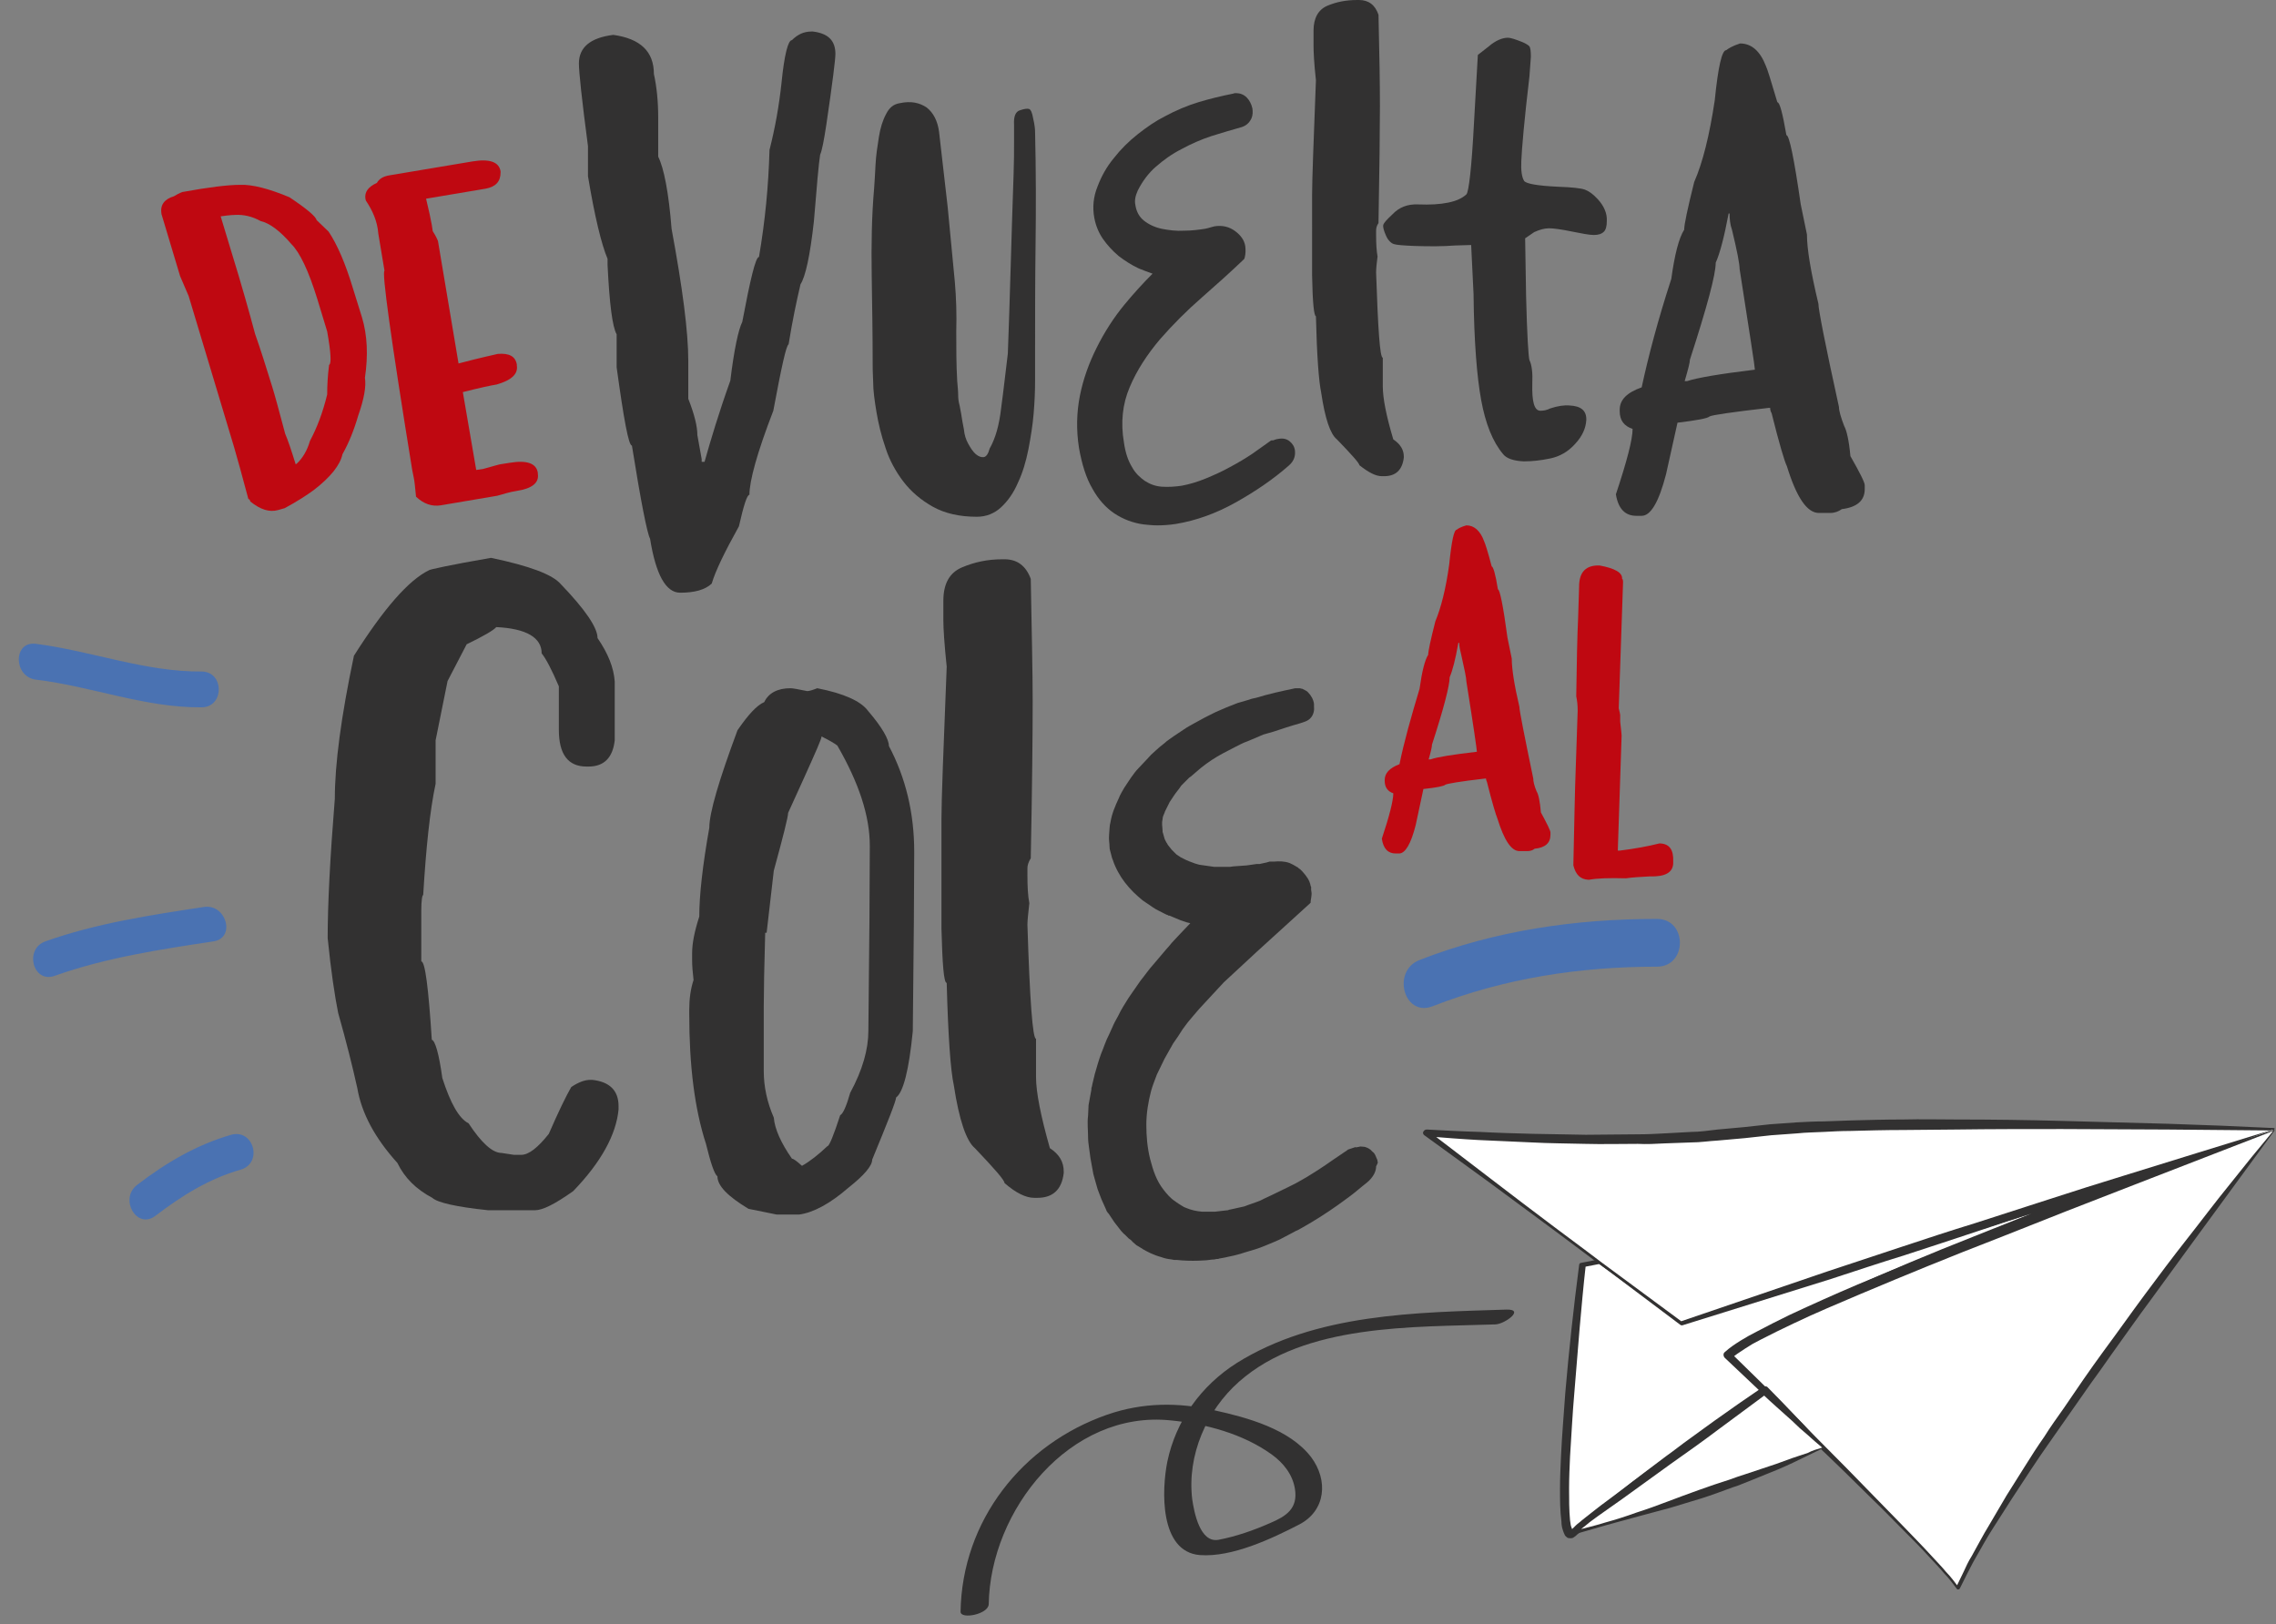<?xml version="1.0" encoding="utf-8"?>
<!-- Generator: Adobe Illustrator 22.0.1, SVG Export Plug-In . SVG Version: 6.00 Build 0)  -->
<svg version="1.1" id="Layer_1" xmlns="http://www.w3.org/2000/svg" xmlns:xlink="http://www.w3.org/1999/xlink" x="0px" y="0px"
	 viewBox="0 0 476.5 340.1" style="enable-background:new 0 0 476.5 340.1;" xml:space="preserve">
<rect x="0" y="0" width="476.5" height="340.1" fill="#808080" stroke="none"/>
<style type="text/css">
	.st0{fill:#FFFFFF;}
	.st1{fill:#323131;}
	.st2{fill:#BF0811;}
	.st3{fill:#4A72B2;}
</style>
<g>
	<g>
		<path class="st0" d="M361.7,283.7c0,0,3.1,2.9,7.7,7.4c-9.6,6.9-35.6,25.6-40,29.9c-5.4,5.2,1.8-56,1.8-56l3.6-0.7l17.2,12.8
			l115.1-37.5C455.8,243.6,371.1,274.4,361.7,283.7z"/>
		<path class="st1" d="M361.9,283.7l7.8,7.2c0.1,0.1,0.1,0.3,0,0.4l0,0l0,0L348,307.4l-10.7,8.1c-1.8,1.4-3.5,2.7-5.2,4.2
			c-0.4,0.4-0.9,0.7-1.3,1.1l-0.6,0.5c-0.2,0.2-0.4,0.4-0.9,0.7c-0.3,0.1-0.7,0.1-1.1,0c-0.3-0.2-0.5-0.4-0.6-0.6
			c-0.2-0.4-0.3-0.7-0.4-1c-0.2-0.6-0.3-1.2-0.3-1.8c-0.3-2.3-0.3-4.6-0.3-6.8c0-2.3,0.1-4.5,0.2-6.7c0.2-4.5,0.6-9,0.9-13.4
			c0.4-4.5,0.8-8.9,1.3-13.4c0.5-4.5,1-8.9,1.6-13.4l0,0c0-0.3,0.2-0.5,0.5-0.5l3.6-0.7l0,0c0.2,0,0.3,0,0.4,0.1
			c5.7,4.3,11.4,8.7,17.1,13l-0.3-0.1l14.4-4.6l14.4-4.7l14.3-4.8l14.3-4.8l14.3-4.8l14.4-4.8l28.7-9.5c0.5-0.2,1.1,0.1,1.3,0.7
			c0.2,0.5-0.1,1.1-0.6,1.3l0,0c-9,3.2-17.9,6.5-26.9,9.9l-13.4,5l-13.4,5.1c-4.4,1.7-8.9,3.4-13.3,5.2c-4.4,1.8-8.9,3.5-13.3,5.4
			c-4.4,1.8-8.8,3.7-13.1,5.7c-2.2,1-4.3,2-6.4,3.1C365.7,281.1,363.6,282.2,361.9,283.7z M361.6,283.6c1.8-1.7,3.8-2.9,5.9-4.1
			c2.1-1.2,4.2-2.3,6.3-3.4c4.3-2.2,8.6-4.2,13-6.1c8.7-3.9,17.5-7.6,26.4-11.1l13.3-5.3c4.4-1.7,8.9-3.4,13.4-5.1l13.4-5
			c4.5-1.6,8.9-3.3,13.5-4.9l0.7,2l-28.8,9.2l-14.4,4.6l-14.4,4.5l-14.4,4.5l-14.4,4.6l-14.4,4.6l-14.4,4.7c-0.1,0-0.2,0-0.3-0.1
			c-5.8-4.3-11.6-8.5-17.4-12.7l0.5,0.1l-3.6,0.7l0.5-0.5c-0.5,4.4-0.9,8.9-1.3,13.4l-1.1,13.4c-0.4,4.5-0.6,8.9-0.9,13.4
			c-0.1,2.2-0.2,4.5-0.2,6.7c0,2.2,0,4.5,0.2,6.6c0.1,0.5,0.1,1.1,0.3,1.5c0.1,0.2,0.1,0.4,0.2,0.5c0,0.1,0.1,0,0,0
			c-0.1,0-0.2,0-0.3,0c0,0,0.2-0.1,0.4-0.3l0.6-0.6c0.4-0.4,0.9-0.7,1.3-1.1c1.8-1.4,3.5-2.8,5.3-4.1c3.6-2.7,7.2-5.4,10.8-8
			l10.9-7.8c3.6-2.6,7.3-5.1,11-7.7l0,0.5l-7.5-7.5C361.6,283.7,361.6,283.7,361.6,283.6L361.6,283.6z"/>
	</g>
	<g>
		<path class="st0" d="M476.1,236.6C476.1,236.6,476,236.6,476.1,236.6c-0.1,0-0.2,0.1-0.3,0.1c-0.1,0-0.2,0.1-0.4,0.1
			c-0.1,0.1-0.3,0.1-0.5,0.2l-122.9,40l-17.2-12.8l-36.2-27c0,0,42.6,3.2,66.8,0C389.7,234,476.1,236.6,476.1,236.6z"/>
		<path class="st1" d="M476.1,236.7L476.1,236.7C476,236.7,476,236.7,476.1,236.7L476.1,236.7l-0.1,0l-0.1,0.1l0,0
			c-2.6,1-5.1,1.8-7.7,2.7l-7.7,2.7l-15.4,5.2c-5.1,1.7-10.3,3.5-15.4,5.2l-15.4,5.1c-5.1,1.7-10.3,3.4-15.5,5.1
			c-5.2,1.6-10.3,3.3-15.5,5l-31.1,9.7l0,0c-0.1,0-0.3,0-0.4-0.1l-13.3-10c-2.2-1.7-4.5-3.3-6.7-5l-6.7-5c-4.5-3.3-8.9-6.6-13.4-9.9
			l-13.5-9.8c-0.3-0.2-0.4-0.6-0.1-0.9c0.1-0.2,0.4-0.3,0.6-0.3l0,0c3.7,0.2,7.4,0.4,11.1,0.5c3.7,0.2,7.4,0.3,11.1,0.4
			c3.7,0.1,7.4,0.1,11.1,0.2c3.7,0,7.4-0.1,11.1-0.1c1.8,0,3.7-0.1,5.5-0.2l5.5-0.3c1.8,0,3.7-0.3,5.5-0.5l5.5-0.5l5.5-0.6l5.6-0.4
			c1.9-0.1,3.7-0.2,5.6-0.2c1.9-0.1,3.7-0.1,5.6-0.2c3.7-0.1,7.4-0.2,11.1-0.2c3.7-0.1,7.4,0,11.1,0c7.4,0,14.8,0.1,22.2,0.3
			c7.4,0.2,14.8,0.4,22.2,0.6c3.7,0.1,7.4,0.3,11.1,0.4l11.1,0.5L476.1,236.7z M476.1,236.7l-22.2-0.2l-22.2-0.1
			c-7.4,0-14.8,0-22.2,0.1l-11.1,0.1c-3.7,0-7.4,0.1-11.1,0.2c-1.8,0-3.7,0.1-5.5,0.2c-1.8,0.1-3.7,0.1-5.5,0.3l-5.5,0.4l-5.5,0.6
			l-5.6,0.5c-1.9,0.1-3.7,0.4-5.6,0.4l-5.6,0.2c-1.9,0.1-3.7,0.2-5.6,0.1c-3.7,0-7.4,0.1-11.1,0c-3.7-0.1-7.4-0.1-11.1-0.3
			c-3.7-0.2-7.4-0.3-11.1-0.5c-3.7-0.2-7.4-0.5-11.1-0.8l0.4-1.2l13.2,10.1c4.4,3.4,8.8,6.7,13.3,10.1l6.7,5c2.2,1.7,4.4,3.3,6.7,5
			l13.4,9.9l-0.4-0.1l30.8-10.5c5.1-1.7,10.3-3.4,15.4-5.1c5.1-1.7,10.3-3.4,15.5-5l15.5-5c5.2-1.7,10.3-3.3,15.5-4.9l15.5-4.8
			l7.8-2.4c2.6-0.8,5.2-1.6,7.8-2.4l0,0l0,0l0.2-0.1l0,0l0,0c0,0,0,0,0,0l0.1,0L476.1,236.7z"/>
	</g>
	<g>
		<path class="st0" d="M476.1,236.6c0,0-54.7,69.9-66.2,95.8c-2.3-3.7-16-17.4-28.2-29.4c-4.5-4.4-8.9-8.6-12.3-12
			c-4.6-4.5-7.7-7.4-7.7-7.4c9.4-9.3,102-42.6,113.2-46.7c0.2-0.1,0.3-0.1,0.5-0.2c0.1-0.1,0.3-0.1,0.4-0.1
			C475.9,236.7,475.9,236.7,476.1,236.6C476,236.6,476.1,236.6,476.1,236.6z"/>
		<path class="st1" d="M476.2,236.7l-17.2,23.5l-8.6,11.8c-2.9,3.9-5.7,7.9-8.5,11.8c-1.4,2-2.8,4-4.2,5.9c-1.4,2-2.8,4-4.2,6
			l-4.2,6c-1.4,2-2.8,4-4.1,6l-4,6.1c-1.3,2-2.6,4.1-3.9,6.1c-1.3,2-2.5,4.2-3.7,6.3c-0.6,1-1.1,2.1-1.7,3.2l-1.6,3.2
			c-0.1,0.2-0.3,0.2-0.5,0.2c0,0-0.1-0.1-0.1-0.1l0,0l-1.3-1.7c-0.4-0.5-0.9-1.1-1.4-1.6c-0.9-1.1-1.9-2.1-2.9-3.2
			c-1.9-2.1-3.9-4.1-6-6.2c-2-2-4-4.1-6.1-6.1l-6.1-6c-4.1-4-8.3-7.9-12.4-11.8c-4.1-4-8.3-7.9-12.4-11.8l0,0
			c-0.3-0.3-0.4-0.9,0-1.2l0,0c1.1-1,2.2-1.7,3.3-2.4l1.7-1l1.7-0.9c2.3-1.2,4.6-2.4,6.9-3.5c4.7-2.2,9.4-4.3,14.1-6.3
			c9.5-4,19.1-7.8,28.7-11.5L432,252c4.8-1.8,9.7-3.6,14.5-5.3l14.6-5.1l14.6-4.9l0,0l0.2-0.1l0,0l0,0c0,0,0,0,0,0l0.1,0
			C476.1,236.5,476.2,236.6,476.2,236.7C476.2,236.6,476.2,236.7,476.2,236.7L476.2,236.7z M476.1,236.7L476.1,236.7
			C476,236.7,476,236.7,476.1,236.7L476.1,236.7l-0.1,0l-0.1,0.1l0,0L447,248l-14.4,5.6l-14.4,5.7c-9.6,3.7-19.1,7.6-28.6,11.6
			c-4.7,2-9.5,4-14.1,6.2c-2.3,1.1-4.6,2.2-6.9,3.4l-1.7,0.9l-1.6,1c-1.1,0.7-2.1,1.4-3,2.1l0-1.3c4.1,4,8.2,8,12.2,12l12.1,12.2
			l12,12.3c2,2.1,4,4.1,5.9,6.2c1,1.1,2,2.1,2.9,3.2c0.5,0.5,1,1.1,1.4,1.6l1.3,1.7l-0.6,0l1.6-3.3c0.5-1.1,1-2.2,1.7-3.3
			c1.2-2.1,2.3-4.3,3.6-6.4c1.2-2.1,2.5-4.2,3.7-6.3l3.9-6.2c1.3-2.1,2.6-4.1,4-6.1c1.3-2.1,2.7-4,4.1-6c1.4-2,2.7-4,4.1-6
			c1.4-2,2.8-4,4.2-5.9c2.9-3.9,5.7-7.9,8.6-11.8c2.9-3.9,5.8-7.8,8.8-11.6c3-3.8,5.9-7.7,9-11.5c3-3.8,6.1-7.6,9.2-11.3
			L476.1,236.7z"/>
	</g>
	<g>
		<path class="st0" d="M381.7,303.1c-24.5,10.6-52.3,17.9-52.3,17.9c4.3-4.2,30.4-23,40-29.9C372.8,294.5,377.2,298.7,381.7,303.1z"
			/>
		<path class="st1" d="M381.7,303.2c-1,0.5-2.1,1-3.1,1.5l-3.1,1.5c-1.1,0.5-2.1,1-3.1,1.4l-3.2,1.3l-3.2,1.3
			c-1.1,0.4-2.1,0.9-3.2,1.2c-2.2,0.8-4.3,1.6-6.5,2.3c-2.2,0.7-4.4,1.3-6.6,2c-2.2,0.6-4.4,1.2-6.7,1.8c-1.1,0.3-2.2,0.6-3.3,0.9
			l-3.3,0.9l-6.6,1.9c-0.2,0.1-0.4-0.1-0.5-0.2c0-0.1,0-0.3,0.1-0.4l2.3-2.1c0.8-0.7,1.6-1.3,2.4-2c1.6-1.4,3.2-2.7,4.8-4
			c3.2-2.6,6.6-5.1,9.9-7.6c1.7-1.2,3.3-2.5,5-3.7c1.7-1.2,3.4-2.5,5.1-3.7l5.1-3.6l5.1-3.5l0,0c0.3-0.2,0.8-0.2,1,0.1
			c2,2,4,4.1,6,6.2c1,1,2,2.1,2.9,3.1c1,1.1,2,2.1,2.9,3.2C381.8,303.1,381.8,303.1,381.7,303.2
			C381.8,303.2,381.8,303.2,381.7,303.2z M381.5,303.1c-1.1-0.9-2.1-1.8-3.1-2.7c-1.1-0.9-2.2-1.9-3.2-2.9c-2.1-1.9-4.3-3.8-6.4-5.8
			l1.1,0.1l-5,3.7l-5,3.7c-3.3,2.5-6.7,4.9-10.1,7.3l-10.1,7.3c-1.7,1.2-3.4,2.4-5.1,3.6c-0.8,0.6-1.7,1.2-2.5,1.9l-2.4,1.9
			l-0.4-0.6c2.2-0.6,4.5-1.1,6.7-1.8c2.2-0.6,4.4-1.3,6.6-2.1c2.2-0.7,4.4-1.5,6.5-2.3l3.2-1.2c1.1-0.4,2.2-0.8,3.3-1.2
			c2.2-0.8,4.3-1.5,6.5-2.2c1.1-0.4,2.2-0.8,3.2-1.1l3.3-1.1l3.3-1.1l3.3-1.2l3.3-1.1C379.4,303.7,380.5,303.4,381.5,303.1z"/>
	</g>
</g>
<g>
	<path class="st1" d="M207,335.9c0.3-19.7,17-40.7,38.1-38.5c7.3,0.7,15.1,2.8,21.1,7.1c2.5,1.8,4.4,4.2,4.9,7.2
		c0.7,4.2-1.9,5.8-5.2,7.2c-3.4,1.5-7.1,2.8-10.8,3.5c-3.9,0.7-5.1-5.8-5.5-8.5c-1.1-9.2,3-18.6,9.8-24.6
		c13.8-12.2,36.5-11.4,53.7-12c2-0.1,6.2-3.2,2.3-3.1c-18.9,0.6-39.9,0.8-56.5,11.2c-7.4,4.7-12.7,12-14.5,20.6
		c-1.2,5.9-1.7,18.9,6.8,19.6c6.7,0.5,15-3.4,20.8-6.4c5.6-2.9,6.1-9.3,2.5-14.1c-4.5-5.9-13.4-8.3-20.2-9.8
		c-7.6-1.7-15-1.7-22.5,0.9c-17.8,6.2-30.4,22.2-30.7,41.3C201.2,339.1,206.9,338,207,335.9L207,335.9z"/>
</g>
<path class="st1" d="M182.7,75.9c0-5.7-0.1-11.8-0.2-18.2c-0.1-6.5,0-12.5,0.5-18.2c0.1-1.4,0.2-3,0.3-5c0.1-2,0.4-3.9,0.7-5.8
	c0.3-1.9,0.8-3.5,1.5-4.8c0.7-1.4,1.6-2.1,2.9-2.3c2.3-0.5,4.1-0.1,5.6,0.9c1.4,1.1,2.3,2.8,2.6,5.1c0.6,5.2,1.2,10.5,1.8,15.7
	c0.5,5.2,1,10.5,1.5,15.7c0.3,3.4,0.4,6.9,0.3,10.4c0,3.5,0,6.9,0.2,10.4c0.1,1.2,0.2,2.1,0.2,2.9c0,0.8,0.1,1.5,0.3,2.2
	c0.1,0.7,0.3,1.4,0.4,2.2c0.1,0.8,0.3,1.7,0.5,2.8c0.1,1.1,0.4,2.1,0.9,3c0.5,0.9,1,1.7,1.6,2.2c0.6,0.5,1.2,0.7,1.7,0.6
	c0.5-0.1,0.9-0.7,1.2-1.8c1.2-2.1,2-4.9,2.4-8.5c0.5-3.6,0.9-7.4,1.4-11.4c0.1-2.5,0.2-5.4,0.3-8.6c0.1-3.2,0.2-6.5,0.3-9.8
	c0.1-3.3,0.2-6.7,0.3-10c0.1-3.3,0.2-6.3,0.3-9c0.1-2.7,0.1-5,0.1-6.8c0-1.8,0-3.1,0-3.7c-0.1-1.7,0.3-2.7,1.2-3
	c0.9-0.3,1.5-0.4,1.9-0.3c0.4,0.1,0.7,0.8,0.9,2c0.3,1.3,0.4,2.2,0.4,2.8c0.2,8.2,0.2,16.2,0.1,23.8c-0.1,7.7-0.1,15.6-0.1,23.8
	c0,1.1,0,2.6,0,4.7c0,2-0.1,4.3-0.3,6.7c-0.2,2.4-0.6,4.9-1.1,7.5c-0.5,2.5-1.2,4.9-2.2,7c-0.9,2.1-2.1,3.8-3.5,5.1
	c-1.4,1.3-3.1,2-5.1,2c-3.6,0-6.7-0.7-9.2-2.1c-2.5-1.4-4.6-3.2-6.2-5.3c-1.6-2.1-2.9-4.5-3.7-7c-0.9-2.6-1.5-5.1-1.9-7.5
	c-0.4-2.4-0.7-4.5-0.7-6.4C182.7,78,182.7,76.7,182.7,75.9z"/>
<g>
	<path class="st1" d="M233.3,107.5c1.8,1.2,3.9,2,6.1,2.3c1,0.1,1.9,0.2,2.9,0.2c1.3,0,2.6-0.1,3.9-0.3c4.2-0.7,8.4-2.2,12.5-4.5
		c4.1-2.3,7.8-4.8,11.1-7.7c1.3-1.1,1.4-2.3,1.3-3.2c-0.1-0.8-0.5-1.4-1.1-1.9c-0.6-0.5-1.4-0.7-2.4-0.5c-0.2,0-0.5,0.1-0.8,0.2
		c-0.1,0.1-0.3,0.1-0.4,0.1l-0.2,0l-0.2,0.1c-1.1,0.8-2.4,1.7-3.8,2.7c-1.5,1-3,1.9-4.7,2.8c-1.6,0.9-3.4,1.7-5.1,2.4
		c-1.7,0.7-3.4,1.2-5,1.5c-1.4,0.2-2.8,0.3-4.2,0.2c-1.3-0.1-2.4-0.5-3.5-1.2c-1-0.7-2-1.6-2.7-2.9c-0.8-1.3-1.4-3-1.7-5.2
		c-0.7-4.1-0.3-8,1.2-11.5c1.5-3.6,3.7-6.9,6.3-10c2.7-3.1,5.7-6.1,8.8-8.8c3.2-2.8,6.2-5.5,8.7-7.9l0.2-0.2l0.1-0.3
		c0.2-0.8,0.2-1.6,0.1-2.4c-0.2-1.2-0.9-2.2-2.1-3.1c-1.2-0.9-2.7-1.3-4.4-1c-0.4,0.1-0.7,0.2-1.1,0.3c-0.2,0.1-0.5,0.1-0.8,0.2
		c-1.3,0.2-2.8,0.4-4.4,0.4c-1.6,0.1-3.2-0.1-4.7-0.4c-1.4-0.3-2.7-0.9-3.7-1.7c-1-0.8-1.6-1.9-1.8-3.3c-0.2-0.9,0-1.9,0.5-3
		c1-2,2.3-3.7,3.8-5c1.6-1.4,3.4-2.7,5.4-3.7c2-1.1,4.1-2,6.2-2.7c2.2-0.7,4.3-1.3,6.4-1.9c1.2-0.4,1.7-1.2,2-1.8
		c0.3-0.7,0.3-1.4,0.2-2.1c-0.2-0.9-0.6-1.7-1.2-2.3c-0.6-0.6-1.4-0.9-2.2-0.9c-0.2,0-0.4,0-0.6,0.1c-2.5,0.5-5,1.1-7.3,1.8
		c-2.3,0.7-4.7,1.7-7.1,3c-1.8,0.9-3.7,2.2-5.6,3.7c-1.9,1.5-3.6,3.2-5,5c-1.5,1.8-2.6,3.8-3.4,5.9c-0.9,2.2-1.1,4.4-0.7,6.6
		c0.3,1.6,0.9,3.1,1.8,4.4c0.9,1.3,2,2.5,3.3,3.6c1.3,1,2.7,1.9,4.2,2.6c1,0.4,2,0.8,2.9,1.1c-2,2-4,4.2-5.9,6.5
		c-2.3,2.8-4.2,5.8-5.8,9c-1.6,3.2-2.8,6.5-3.5,10c-0.7,3.5-0.8,7.2-0.2,11c0.6,3.4,1.5,6.3,2.8,8.5
		C229.9,104.5,231.5,106.3,233.3,107.5z"/>
	<path class="st1" d="M287.2,240.8L287.2,240.8C287.2,240.8,287.2,240.8,287.2,240.8z"/>
	<path class="st1" d="M288.4,243.2c0-0.3-0.1-0.5-0.2-0.7c-0.1-0.2-0.2-0.5-0.3-0.7c-0.1-0.2-0.3-0.5-0.5-0.6l-0.2-0.2l-0.1-0.1l0,0
		c0,0-0.1-0.1-0.1-0.1l-0.1-0.1c-0.2-0.1-0.4-0.3-0.7-0.4c-0.2-0.1-0.5-0.2-0.8-0.2c-0.3,0-0.6-0.1-0.8,0l-0.5,0.1l0,0
		c0,0-0.4,0.1-0.2,0l-0.1,0l-0.1,0l-0.3,0.1l-0.9,0.3l-0.3,0.1l-0.1,0.1l-3.1,2.1c-1,0.7-2,1.4-3.1,2.1c-1,0.6-2,1.3-3.1,1.9
		l-1.6,0.9l-0.4,0.2l-0.2,0.1l-0.2,0.1l-0.8,0.4c-1.1,0.5-2.2,1.1-3.3,1.6l-1.7,0.8l-0.8,0.4l-0.8,0.3l-1.7,0.6l-0.8,0.3l-0.9,0.2
		l-1.8,0.4l-0.5,0.1l-0.2,0.1l0,0c0,0,0,0,0,0l-0.1,0l-0.9,0.1l-1.7,0.2c-0.6,0-1.2,0-1.9,0l-0.9,0c-0.2,0-0.5-0.1-0.8-0.1
		c-0.6-0.1-1.1-0.2-1.7-0.4c-0.3-0.1-0.5-0.2-0.8-0.3c-0.3-0.1-0.5-0.2-0.8-0.4l-0.8-0.5c-0.2-0.1-0.4-0.3-0.7-0.5
		c-0.5-0.3-0.9-0.7-1.3-1.1c-0.4-0.4-0.7-0.8-1.1-1.3c-1.5-1.9-2.2-4.1-2.8-6.4c-0.6-2.4-0.8-4.8-0.8-7.2c0-2.4,0.4-4.8,1-7.1
		c0.3-1.1,0.8-2.3,1.2-3.4l1.6-3.3l1.8-3.2c0.7-1,1.4-2,2-3c0.7-1,1.5-2,2.3-2.9l0.6-0.7l0.6-0.7l1.3-1.4l2.5-2.7l1.3-1.4l1.4-1.3
		l5.5-5.1l11.1-10.1l0.2-0.2l0-0.3c0.1-0.6,0.2-1.2,0.2-1.7l-0.1-0.7l0-0.4l0-0.1l0,0l0-0.1l-0.1-0.2c-0.2-1.2-0.9-2.1-1.7-3
		l-0.5-0.5l-0.3-0.2l0,0l-0.1-0.1l0,0l-0.1-0.1l-0.2-0.1c-0.5-0.3-1-0.6-1.5-0.8c-1.1-0.4-2.2-0.4-3.3-0.3l-0.4,0l-0.1,0l0,0l-0.2,0
		l-0.2,0l-0.7,0.2l-1.4,0.3l-0.2,0l0,0l-0.1,0l-0.3,0l-0.7,0.1l-1.4,0.2c-0.9,0.1-1.9,0.1-2.8,0.2l-0.7,0.1l-0.6,0l-1.3,0
		c-0.5,0-0.9,0-1.4,0l-1.4-0.2l-1.4-0.2c-0.3,0-0.8-0.2-1.2-0.3c-0.8-0.3-1.7-0.6-2.4-1c-0.2-0.1-0.4-0.2-0.6-0.3l-0.6-0.4l-0.3-0.2
		l-0.1-0.1l-0.1-0.1c0,0,0,0,0,0l-0.4-0.4l-0.4-0.4l-0.4-0.5l-0.4-0.5c-0.1-0.2-0.2-0.4-0.3-0.5c-0.2-0.4-0.4-0.7-0.5-1.2l-0.2-0.7
		l-0.1-0.3l0,0l0-0.1l0-0.2c0-0.4-0.1-0.8-0.1-1.2c0-0.2,0-0.4,0-0.6l0.1-0.6c0-0.4,0.2-0.9,0.4-1.3l0.1-0.3l0,0l0,0l0.1-0.2
		l0.3-0.6c0.2-0.4,0.4-0.8,0.6-1.2l0.8-1.2c0.5-0.8,1.1-1.4,1.6-2.2c0.3-0.3,0.7-0.7,1-1l0.5-0.5l0.1-0.1l0,0c0,0,0,0,0,0l0,0
		l0.1-0.1l0.3-0.2c0.7-0.6,1.4-1.2,2.1-1.8c1.5-1.2,3-2.2,4.7-3.1l2.5-1.3c0.8-0.4,1.7-0.9,2.6-1.2l2.6-1.1l0.7-0.3l0.7-0.2l1.4-0.4
		c1.8-0.6,3.6-1.2,5.4-1.7c0.9-0.3,1.9-0.5,2.5-1.3c0.5-0.6,0.7-1.5,0.6-2.3c0,0,0,0,0-0.1c0-0.1,0-0.3,0-0.4
		c-0.1-0.9-0.6-1.8-1.3-2.5c-0.2-0.2-0.4-0.3-0.6-0.4c-0.2-0.1-0.4-0.2-0.6-0.3c-0.1,0-0.3,0-0.4-0.1c-0.1,0-0.2,0-0.3,0
		c0,0,0,0,0,0l-0.7,0c0,0,0,0,0,0c-2.9,0.6-5.6,1.2-8.2,2c-0.5,0.1-1,0.2-1.5,0.4l-2.4,0.7l-2.3,0.9l-2.3,1l-2.2,1.1l-2.2,1.2
		c-0.7,0.4-1.5,0.8-2.2,1.3l-2.1,1.4l-1,0.7c-0.4,0.3-0.7,0.5-1,0.8l-1,0.8l-0.9,0.8c-0.6,0.5-1.2,1.1-1.8,1.8
		c-0.6,0.6-1.1,1.2-1.7,1.8c-0.6,0.6-1.1,1.3-1.6,2c-0.5,0.7-0.9,1.4-1.4,2.1c-0.4,0.7-0.9,1.5-1.2,2.3c-0.7,1.5-1.4,3.1-1.7,4.9
		c-0.1,0.4-0.2,0.9-0.2,1.3l-0.1,1.4c-0.1,1,0.1,1.7,0.1,2.6c0,0.5,0.2,0.9,0.3,1.4c0.1,0.4,0.2,0.9,0.4,1.3
		c0.1,0.4,0.3,0.8,0.5,1.3c0.2,0.4,0.4,0.9,0.6,1.2c0.8,1.5,1.9,2.9,3.2,4.2c0.7,0.7,1.2,1.1,1.9,1.7l2.2,1.5
		c0.7,0.5,1.5,0.8,2.2,1.2l0.6,0.3l0.3,0.1l0.1,0.1l0,0l0.1,0l0,0l0.1,0l1.2,0.5l1.2,0.5l0.6,0.2l0.6,0.2l0.8,0.2l-2,2.1l-1.5,1.6
		c-0.5,0.5-0.9,1.1-1.4,1.6l-2.8,3.3c-1,1.1-1.8,2.3-2.7,3.4c-0.8,1.2-1.7,2.4-2.5,3.6c-0.8,1.3-1.6,2.5-2.2,3.8
		c-0.3,0.6-0.7,1.2-1,1.9l-0.9,2c-0.7,1.3-1.1,2.7-1.7,4.1c-0.5,1.4-0.9,2.8-1.3,4.2l-0.5,2.1l-0.1,0.5l-0.1,0.3l0,0.3l-0.2,1.1
		l-0.4,2.2l-0.1,2.2c-0.2,1.5,0,3,0,4.5c0,0.8,0.1,1.4,0.2,2.2l0.3,2.2l0.4,2.2l0.2,1.1l0.3,1.1c0.2,0.7,0.4,1.4,0.6,2.1l0.8,2.1
		c0.3,0.7,0.6,1.3,0.9,2l0.2,0.5c0.1,0.1,0.1,0.1,0.2,0.3l0.2,0.2l0.6,0.9l0.6,0.9l0.7,0.9l0.7,0.9c0.3,0.3,0.5,0.6,0.8,0.8l0.8,0.8
		c0.3,0.2,0.6,0.4,0.8,0.7l0.8,0.7l1,0.6c0.3,0.2,0.6,0.4,1,0.6l1,0.5c0.7,0.3,1.4,0.6,2.2,0.8c0.8,0.3,1.4,0.4,2.2,0.5l0.5,0.1
		l0.1,0l0.2,0l0.3,0l1.1,0.1c1.5,0.1,3,0.1,4.5,0c0.8,0,1.5-0.2,2.2-0.2l0.5-0.1c0.1,0,0.1,0,0.3,0l0.3-0.1l1.1-0.2
		c1.4-0.3,2.9-0.6,4.3-1.1c1.4-0.4,2.8-0.8,4.2-1.4c1.4-0.6,2.8-1.1,4-1.8l1.9-1c0.3-0.2,0.6-0.3,1-0.5l0.9-0.5c2.5-1.4,5-3,7.4-4.7
		c1.2-0.9,2.4-1.7,3.5-2.6l1.7-1.4c0.6-0.5,1.1-0.8,1.7-1.5c0.6-0.7,1.1-1.6,1.1-2.6C288.5,243.5,288.5,243.3,288.4,243.2z"/>
</g>
<path class="st2" d="M307,110c1.6,0,2.9,1.1,3.7,3.3c0.2,0.4,0.8,2.2,1.6,5.3c0.3,0,0.8,1.6,1.3,4.8c0.4,0,1.1,3.4,2,10.1l0.9,4.4
	c0,2.1,0.5,5.4,1.6,10.1c0,0.8,1,5.8,2.9,15c0,0.6,0.2,1.5,0.7,2.7c0.4,0.6,0.7,2.1,0.9,4.4c1.3,2.4,2,3.8,2,4.2v0.5
	c0,1.7-1.1,2.7-3.3,2.9c-0.5,0.4-1,0.5-1.6,0.5h-1.6c-1.7,0-3.2-2.3-4.6-6.8c-0.3-0.7-1.1-3.3-2.2-7.7c-0.1-0.2-0.2-0.5-0.2-0.7H311
	c-5.3,0.6-8.1,1.1-8.4,1.3c-0.3,0.3-1.8,0.6-4.6,0.9l-1.6,7.5c-1,4-2.2,6-3.5,6h-0.7c-1.6,0-2.6-1-2.9-3.1c1.6-4.8,2.4-8,2.4-9.5
	c-1.2-0.4-1.8-1.3-1.8-2.6v-0.2c0-1.4,1-2.5,3.1-3.3c0.9-4.5,2.4-9.8,4.2-15.8c0.5-3.6,1.1-6,1.8-7.1c0-0.7,0.5-3.1,1.5-7
	c1.2-2.9,2.2-6.8,2.9-11.9c0.5-4.9,1-7.3,1.6-7.3C305.2,110.7,305.9,110.3,307,110z M305.3,134.7c-0.6,3.4-1.2,5.7-1.8,7.1
	c0,1.7-1.2,6.4-3.7,14.1c0,0.4-0.2,1.4-0.7,3.1h0.4c1.4-0.5,4.6-1,9.7-1.6c0-0.4-0.7-5.3-2.2-14.7c0-0.7-0.4-2.6-1.1-5.7
	c-0.2-0.8-0.4-1.6-0.4-2.4H305.3z"/>
<path class="st2" d="M334.9,118.4c3.2,0.6,4.8,1.5,4.7,2.8c0.1,0,0.2,0.2,0.2,0.7l-0.9,26.4c0.2,0.8,0.3,1.3,0.3,1.4l0,1.4
	c0.2,1.7,0.3,2.7,0.3,2.9l-0.8,24.1l0.4,0c3.2-0.4,5.9-0.9,8.3-1.5l0.2,0c1.9,0.1,2.8,1.3,2.7,3.8l0,0.4c-0.1,1.9-1.7,2.8-4.9,2.7
	c-2,0.1-3.6,0.2-5,0.4c-3.6-0.1-6.1,0-7.7,0.3l-0.2,0c-1.6-0.1-2.6-1-3.1-3l0-0.2c0.2-8.6,0.3-15.4,0.5-20.3l0.4-11.9
	c0-1.1-0.1-2.1-0.3-3c0.1-6.8,0.2-12.4,0.4-16.6l0.2-6.4C330.6,119.7,332.1,118.3,334.9,118.4z"/>
<path class="st1" d="M169.9,6.6h0.3c3.2,0.4,4.7,1.9,4.7,4.7c0,1.1-0.6,6-1.9,14.8c-0.5,3.3-0.9,5.4-1.3,6.3
	c-0.3,1.9-0.7,6.5-1.3,13.9c-0.8,7.3-1.8,11.7-2.8,13.2c-0.8,3.4-1.7,7.6-2.5,12.6c-0.5,0.2-1.5,4.8-3.2,13.9
	c-3.4,8.8-5,14.7-5,17.6c-0.5,0-1.2,2.2-2.2,6.6c-3,5.4-4.9,9.3-5.7,12c-1.4,1.3-3.6,1.9-6.6,1.9c-3,0-5.1-3.8-6.3-11.3
	c-0.6-1.1-1.9-7.6-3.8-19.5c-0.7,0-1.7-5.5-3.2-16.4v-6.9c-0.9-1.6-1.5-6.4-1.9-14.5v-1.3c-1.3-3.1-2.7-8.9-4.1-17.3v-6.3
	c-1.3-9.8-1.9-15.6-1.9-17.3c0-3.4,2.4-5.4,7.2-6c5.7,0.8,8.5,3.5,8.5,8.2c0.6,2.7,0.9,5.8,0.9,9.1v8.2c1.2,2.4,2.2,7.5,2.8,15.1
	c2.3,12.4,3.5,21.6,3.5,27.7v7.9c1.3,3.3,1.9,5.8,1.9,7.6l0.9,5v0.6h0.6c1.3-4.6,3-10.3,5.4-17c0.8-6.6,1.7-10.7,2.5-12.3
	c1.7-9,2.8-13.6,3.5-13.6c1.3-7.6,2-15,2.2-22.4c1.2-4.7,2-9.3,2.5-13.9c0.6-6.1,1.4-9.1,2.2-9.1C167,7.2,168.3,6.6,169.9,6.6z"/>
<path class="st1" d="M364.3,9.1c2.4,0,4.2,1.6,5.4,4.7c0.3,0.6,1.1,3.2,2.4,7.6c0.5,0,1.1,2.3,1.9,6.9c0.6,0,1.6,4.8,3,14.5l1.3,6.3
	c0,3,0.8,7.8,2.4,14.5c0,1.2,1.4,8.4,4.3,21.6c0,0.8,0.4,2.2,1.1,4c0.5,0.9,1,3,1.3,6.3c2,3.5,3,5.5,3,6.1v0.8
	c0,2.4-1.6,3.8-4.8,4.2c-0.7,0.5-1.5,0.8-2.4,0.8h-2.4c-2.5,0-4.7-3.3-6.7-9.8c-0.5-1-1.6-4.7-3.2-11.1c-0.2-0.3-0.3-0.7-0.3-1.1
	h-0.3c-7.8,0.9-11.9,1.5-12.4,1.8c-0.4,0.4-2.6,0.8-6.7,1.3l-2.4,10.8c-1.5,5.8-3.2,8.7-5.1,8.7h-1.1c-2.4,0-3.8-1.5-4.3-4.5
	c2.3-6.9,3.5-11.5,3.5-13.7c-1.8-0.6-2.7-1.8-2.7-3.7v-0.3c0-2.1,1.5-3.6,4.6-4.7c1.4-6.5,3.4-14.1,6.2-22.7
	c0.7-5.1,1.6-8.6,2.7-10.3c0-1.1,0.7-4.4,2.1-10c1.8-4.1,3.2-9.8,4.3-17.1c0.7-7,1.5-10.5,2.4-10.5C361.8,10.2,362.7,9.6,364.3,9.1z
	 M361.9,44.7c-0.9,4.8-1.8,8.3-2.7,10.3c0,2.5-1.8,9.2-5.4,20.3c0,0.6-0.4,2.1-1.1,4.5h0.5c2.1-0.7,6.8-1.5,14.2-2.4
	c0-0.6-1.1-7.6-3.2-21.1c0-1-0.5-3.7-1.6-8.2c-0.4-1.1-0.5-2.3-0.5-3.4H361.9z"/>
<path class="st1" d="M102.8,116.8c8.1,1.7,12.9,3.5,14.6,5.5c5.1,5.3,7.7,9.1,7.7,11.3c2.2,3.2,3.4,6.2,3.6,9.1V155
	c-0.4,3.6-2.2,5.5-5.5,5.5h-0.4c-3.9,0-5.8-2.6-5.8-7.7v-9.1c-1.5-3.5-2.7-5.8-3.6-6.9c0-3.3-3.2-5.2-9.5-5.5
	c-0.6,0.7-2.7,1.9-6.2,3.6l-4,7.7L91.2,155v9.1c-1.2,5.6-2,13.4-2.6,23.3c-0.2,0-0.4,1.1-0.4,3.3v10.6c0.8,0,1.5,5.5,2.2,16.4
	c0.7,0.2,1.5,2.9,2.2,8c1.7,5.3,3.5,8.5,5.5,9.5c2.7,4.1,5,6.2,6.9,6.2l2.6,0.4h1.5c1.6,0,3.5-1.5,5.8-4.4c2-4.6,3.6-7.9,4.7-9.8
	c1.5-1,2.8-1.5,4-1.5h0.4c3.6,0.4,5.5,2.2,5.5,5.5v0.7c-0.5,5.3-3.7,11.1-9.5,17.1c-3.8,2.7-6.4,4-8,4h-9.8
	c-6.7-0.7-10.6-1.6-11.7-2.6c-3.4-1.8-5.8-4.2-7.3-7.3c-4.7-5.2-7.5-10.4-8.4-15.7c-1-4.5-2.3-9.7-4-15.7c-0.7-3.5-1.5-8.7-2.2-15.7
	c0-7,0.5-16.8,1.5-29.2c0-7.2,1.3-17.1,4-29.9c6.2-9.8,11.4-15.8,15.7-17.9C89.7,119.3,94.1,118.3,102.8,116.8z"/>
<path class="st1" d="M165.5,144.1c0.4,0,1.6,0.2,3.5,0.6c0.4,0,1.1-0.2,2.1-0.6c5.6,1.1,9.1,2.7,10.6,4.7c3,3.5,4.4,6,4.4,7.4
	c3.5,6.6,5.3,14,5.3,22.2c0,7.1-0.1,19.6-0.3,37.5c-0.8,8.2-2,12.8-3.5,13.9c0,0.7-1.7,5-5,13c0,1.3-1.7,3.3-5,5.9
	c-3.8,3.3-7.3,5.2-10.3,5.6h-4.7l-5.9-1.2c-4.3-2.6-6.5-4.8-6.5-6.8c-0.6-0.4-1.4-2.7-2.4-6.8c-2.4-7.4-3.5-16.4-3.5-27.2v-0.9
	c0-2.3,0.3-4.4,0.9-6.2c-0.2-1.7-0.3-3.1-0.3-4.1v-1.5c0-2.1,0.5-4.6,1.5-7.7c0-4.5,0.7-10.7,2.1-18.6c0-3.1,2-9.9,5.9-20.4
	c2.2-3.2,4-5.2,5.6-5.9C160.9,145.1,162.8,144.1,165.5,144.1z M172,154.2c0,0.5-1.2,3.2-3.5,8.3l-3.5,7.7c0,0.8-1,4.8-3,12.1
	l-1.5,13h-0.3c-0.2,7.1-0.3,12.3-0.3,15.4v13.6c0,3.2,0.7,6.5,2.1,9.7c0.2,2.4,1.5,5.3,3.8,8.6c0.3,0,1,0.5,2.1,1.5
	c1.6-0.9,3.4-2.3,5.3-4.1c0.4,0,1.3-2.2,2.7-6.5c0.6-0.3,1.3-1.9,2.1-4.7c2.6-4.8,3.8-9.1,3.8-13c0.2-18,0.3-30.9,0.3-38.7
	c0-6.3-2.3-13.2-6.8-21C174.5,155.5,173.4,154.9,172,154.2z"/>
<path class="st1" d="M284.2,0h0.3c2,0,3.4,1,4.1,3.1c0.2,8.2,0.3,14.6,0.3,19.1c0,5-0.1,13.2-0.3,24.5c-0.4,0.6-0.5,1.1-0.5,1.6v1
	c0,1.8,0.1,3.3,0.3,4.4c-0.2,1.5-0.3,2.6-0.3,3.4c0.4,11.9,0.8,17.8,1.4,17.8v6c0,2.4,0.7,6.1,2.2,11.1c1.5,1,2.2,2.2,2.2,3.6v0.2
	c-0.3,2.6-1.7,3.9-4.1,3.9h-0.5c-1.3,0-2.8-0.8-4.7-2.3c0-0.4-1.6-2.2-4.7-5.4c-1.4-1.1-2.5-4.4-3.3-9.8c-0.5-2.4-0.9-7.7-1.1-16
	c-0.4,0-0.7-2.8-0.8-8.5V40.6c0-2.8,0.3-10.8,0.8-23.8c-0.4-3.6-0.5-6-0.5-7.3V6.4c0-2.6,1-4.4,2.9-5.2S281.8,0,284.2,0z"/>
<path class="st1" d="M209.9,117.1h0.4c2.7,0,4.5,1.4,5.5,4.1c0.2,11,0.4,19.6,0.4,25.6c0,6.7-0.1,17.7-0.4,32.9
	c-0.5,0.8-0.7,1.5-0.7,2.1v1.4c0,2.4,0.1,4.4,0.4,5.9c-0.2,2-0.4,3.5-0.4,4.5c0.5,15.9,1.1,23.9,1.8,23.9v8c0,3.2,1,8.2,2.9,14.9
	c2,1.3,2.9,2.9,2.9,4.9v0.3c-0.4,3.5-2.3,5.2-5.5,5.2h-0.7c-1.7,0-3.8-1-6.2-3.1c0-0.6-2.1-3-6.2-7.3c-1.8-1.5-3.3-5.9-4.4-13.1
	c-0.7-3.2-1.2-10.3-1.5-21.5c-0.6,0-0.9-3.8-1.1-11.4v-22.9c0-3.8,0.4-14.4,1.1-31.9c-0.5-4.8-0.7-8-0.7-9.7v-4.1
	c0-3.6,1.3-5.9,3.9-7S206.7,117.1,209.9,117.1z"/>
<path class="st1" d="M311.7,9.7c1.4-1.2,2.8-1.8,4-1.8c0.5,0,1.5,0.3,3,0.9c0.7,0.3,1.2,0.6,1.5,0.9c0.2,0.3,0.3,1,0.3,2.2
	c-0.1,1.5-0.2,2.9-0.3,4.1c-1.1,9.3-1.6,15.2-1.7,17.7c-0.1,2,0.1,3.4,0.6,4.2c0.5,0.6,2.9,1,7.1,1.2c2.9,0.1,4.7,0.3,5.6,0.6
	c0.8,0.3,1.7,0.9,2.7,2c1.3,1.4,2,3,1.9,4.6c0,1-0.2,1.8-0.6,2.2c-0.5,0.5-1.2,0.7-2.1,0.7c-1,0-2.5-0.3-4.5-0.7
	c-2.4-0.5-4-0.7-4.9-0.7c-1,0-2,0.3-3.1,0.8l-1.9,1.3l0.2,12.1c0.2,8.3,0.5,12.8,0.7,13.4c0.5,1,0.7,2.7,0.6,4.9
	c-0.1,3.8,0.4,5.7,1.7,5.7c0.6,0,1.3-0.1,2.1-0.5c1.5-0.5,2.9-0.7,4-0.6c2.4,0.1,3.6,1.1,3.5,3.1c-0.1,1.6-0.8,3.3-2.3,4.9
	c-1.5,1.7-3.3,2.7-5.3,3.1c-1.9,0.4-3.7,0.6-5.5,0.6c-2.1-0.1-3.6-0.6-4.3-1.5c-2.2-2.6-3.7-6.4-4.6-11.3
	c-0.9-4.9-1.5-12.3-1.6-22.2L308,51.3l-3.4,0.1c-2.5,0.2-5.4,0.2-8.5,0.1c-2.3-0.1-3.7-0.2-4.3-0.4c-0.6-0.2-1.2-0.8-1.6-1.7
	c-0.5-1.1-0.7-1.9-0.6-2.3c0.1-0.4,0.7-1.1,1.9-2.2c1.4-1.5,3.2-2.2,5.4-2.1c5,0.2,8.4-0.5,10.1-2.1c0.5-0.5,1.1-5.5,1.6-15.1
	l0.8-14.1L311.7,9.7z"/>
<path class="st2" d="M38.2,40.2c5.5-1,9.5-1.5,12.1-1.5c2.5-0.1,6,0.8,10.3,2.6c3.6,2.4,5.5,4,5.7,4.8l2.5,2.4
	c1.8,2.7,3.5,6.6,5.1,11.9l1.9,6.1c1.1,3.7,1.3,7.9,0.6,12.6c0.3,1.8-0.2,4.5-1.4,7.9c-0.9,3.1-2,5.8-3.3,8.1
	c-0.5,2.3-2.5,4.8-6,7.5c-1.5,1.1-3.5,2.4-6.1,3.8l-1.4,0.4c-1.8,0.5-3.7-0.1-5.8-1.8c-0.1-0.4-0.2-0.5-0.4-0.5
	c-1.3-4.9-2.3-8.5-3-10.9l-9.5-31.6c-1.1-2.6-1.7-4-1.8-4.2l-3.9-13c-0.3-1.9,0.6-3.1,2.6-3.7C36.9,40.8,37.6,40.4,38.2,40.2z
	 M46.2,45.3l2.3,7.6c2.1,6.8,3.7,12.5,4.9,17c1.1,3.1,2.3,6.9,3.6,11.1c0.5,1.6,1.4,4.9,2.7,9.8c0.6,1.4,1.3,3.5,2.2,6.4l0.2-0.1
	c1.2-1.1,2.2-2.7,2.8-4.8c1.5-2.8,2.7-6,3.6-9.7c0-1.8,0.1-3.9,0.4-6.2c0.5-0.2,0.4-2.5-0.4-7l-2.1-6.9c-1.8-5.8-3.6-9.6-5.4-11.4
	c-2.4-2.8-4.6-4.4-6.4-4.8c-1.8-1-3.6-1.4-5.4-1.3C49.2,45,48.2,45,46.2,45.3z"/>
<path class="st2" d="M96.9,82.1l2.8,16.3l1.4-0.2c2.2-0.6,3.5-1,3.7-1l1.9-0.3c3.6-0.6,5.6,0.1,5.9,2.1l0,0.2
	c0.3,1.9-1.2,3.1-4.5,3.6c-1.3,0.2-2.6,0.6-4,1l-11.8,2c-1.9,0.3-3.6-0.3-5.2-1.8c-0.2-1.9-0.3-3.3-0.5-4.1l-0.3-1.5
	c-4.5-27.7-6.4-41.6-5.8-41.7l-1.3-7.8C79,46.3,78,44.1,76.6,42l-0.1-0.4c-0.2-1.4,0.6-2.5,2.4-3.3c0.5-0.9,1.4-1.4,2.7-1.6
	l17.3-2.9c3.6-0.6,5.6,0.1,5.9,2.1l0,0.2c0,1.9-1,3-3.1,3.4l-12.5,2.1c0.6,2.5,1,4.3,1.2,5.5l0.2,1.3c0.7,1.1,1,1.8,1.1,2.1
	l4.3,25.6c1.5-0.4,4.2-1.1,8.2-2c2.4-0.2,3.7,0.5,4,2.2l0,0.2c0.3,1.8-1.1,3.1-4.2,4C102.8,80.7,100.4,81.2,96.9,82.1z"/>
<g>
	<path class="st3" d="M299.9,210.7c15.1-5.9,30.9-8.3,47-8.3c6.4,0,6.4-10,0-10c-17,0-33.8,2.4-49.7,8.6
		C291.3,203.3,293.9,213,299.9,210.7L299.9,210.7z"/>
</g>
<g>
	<path class="st3" d="M42.2,140.6c-11.8,0.1-23-4.3-34.7-5.8c-4.8-0.6-4.7,6.9,0,7.5c11.7,1.4,22.8,5.9,34.7,5.8
		C47,148.1,47,140.6,42.2,140.6L42.2,140.6z"/>
</g>
<g>
	<path class="st3" d="M42.7,189.9c-11.2,1.7-22.5,3.4-33.2,7.2c-4.5,1.6-2.6,8.9,2,7.2c10.7-3.8,22-5.5,33.2-7.2
		C49.4,196.4,47.4,189.2,42.7,189.9L42.7,189.9z"/>
</g>
<g>
	<path class="st3" d="M48.4,237.6c-7.3,2.1-13.7,5.9-19.7,10.5c-3.8,2.9-0.1,9.4,3.8,6.5c5.5-4.2,11.2-7.8,17.9-9.7
		C55.1,243.5,53.1,236.3,48.4,237.6L48.4,237.6z"/>
</g>
</svg>
